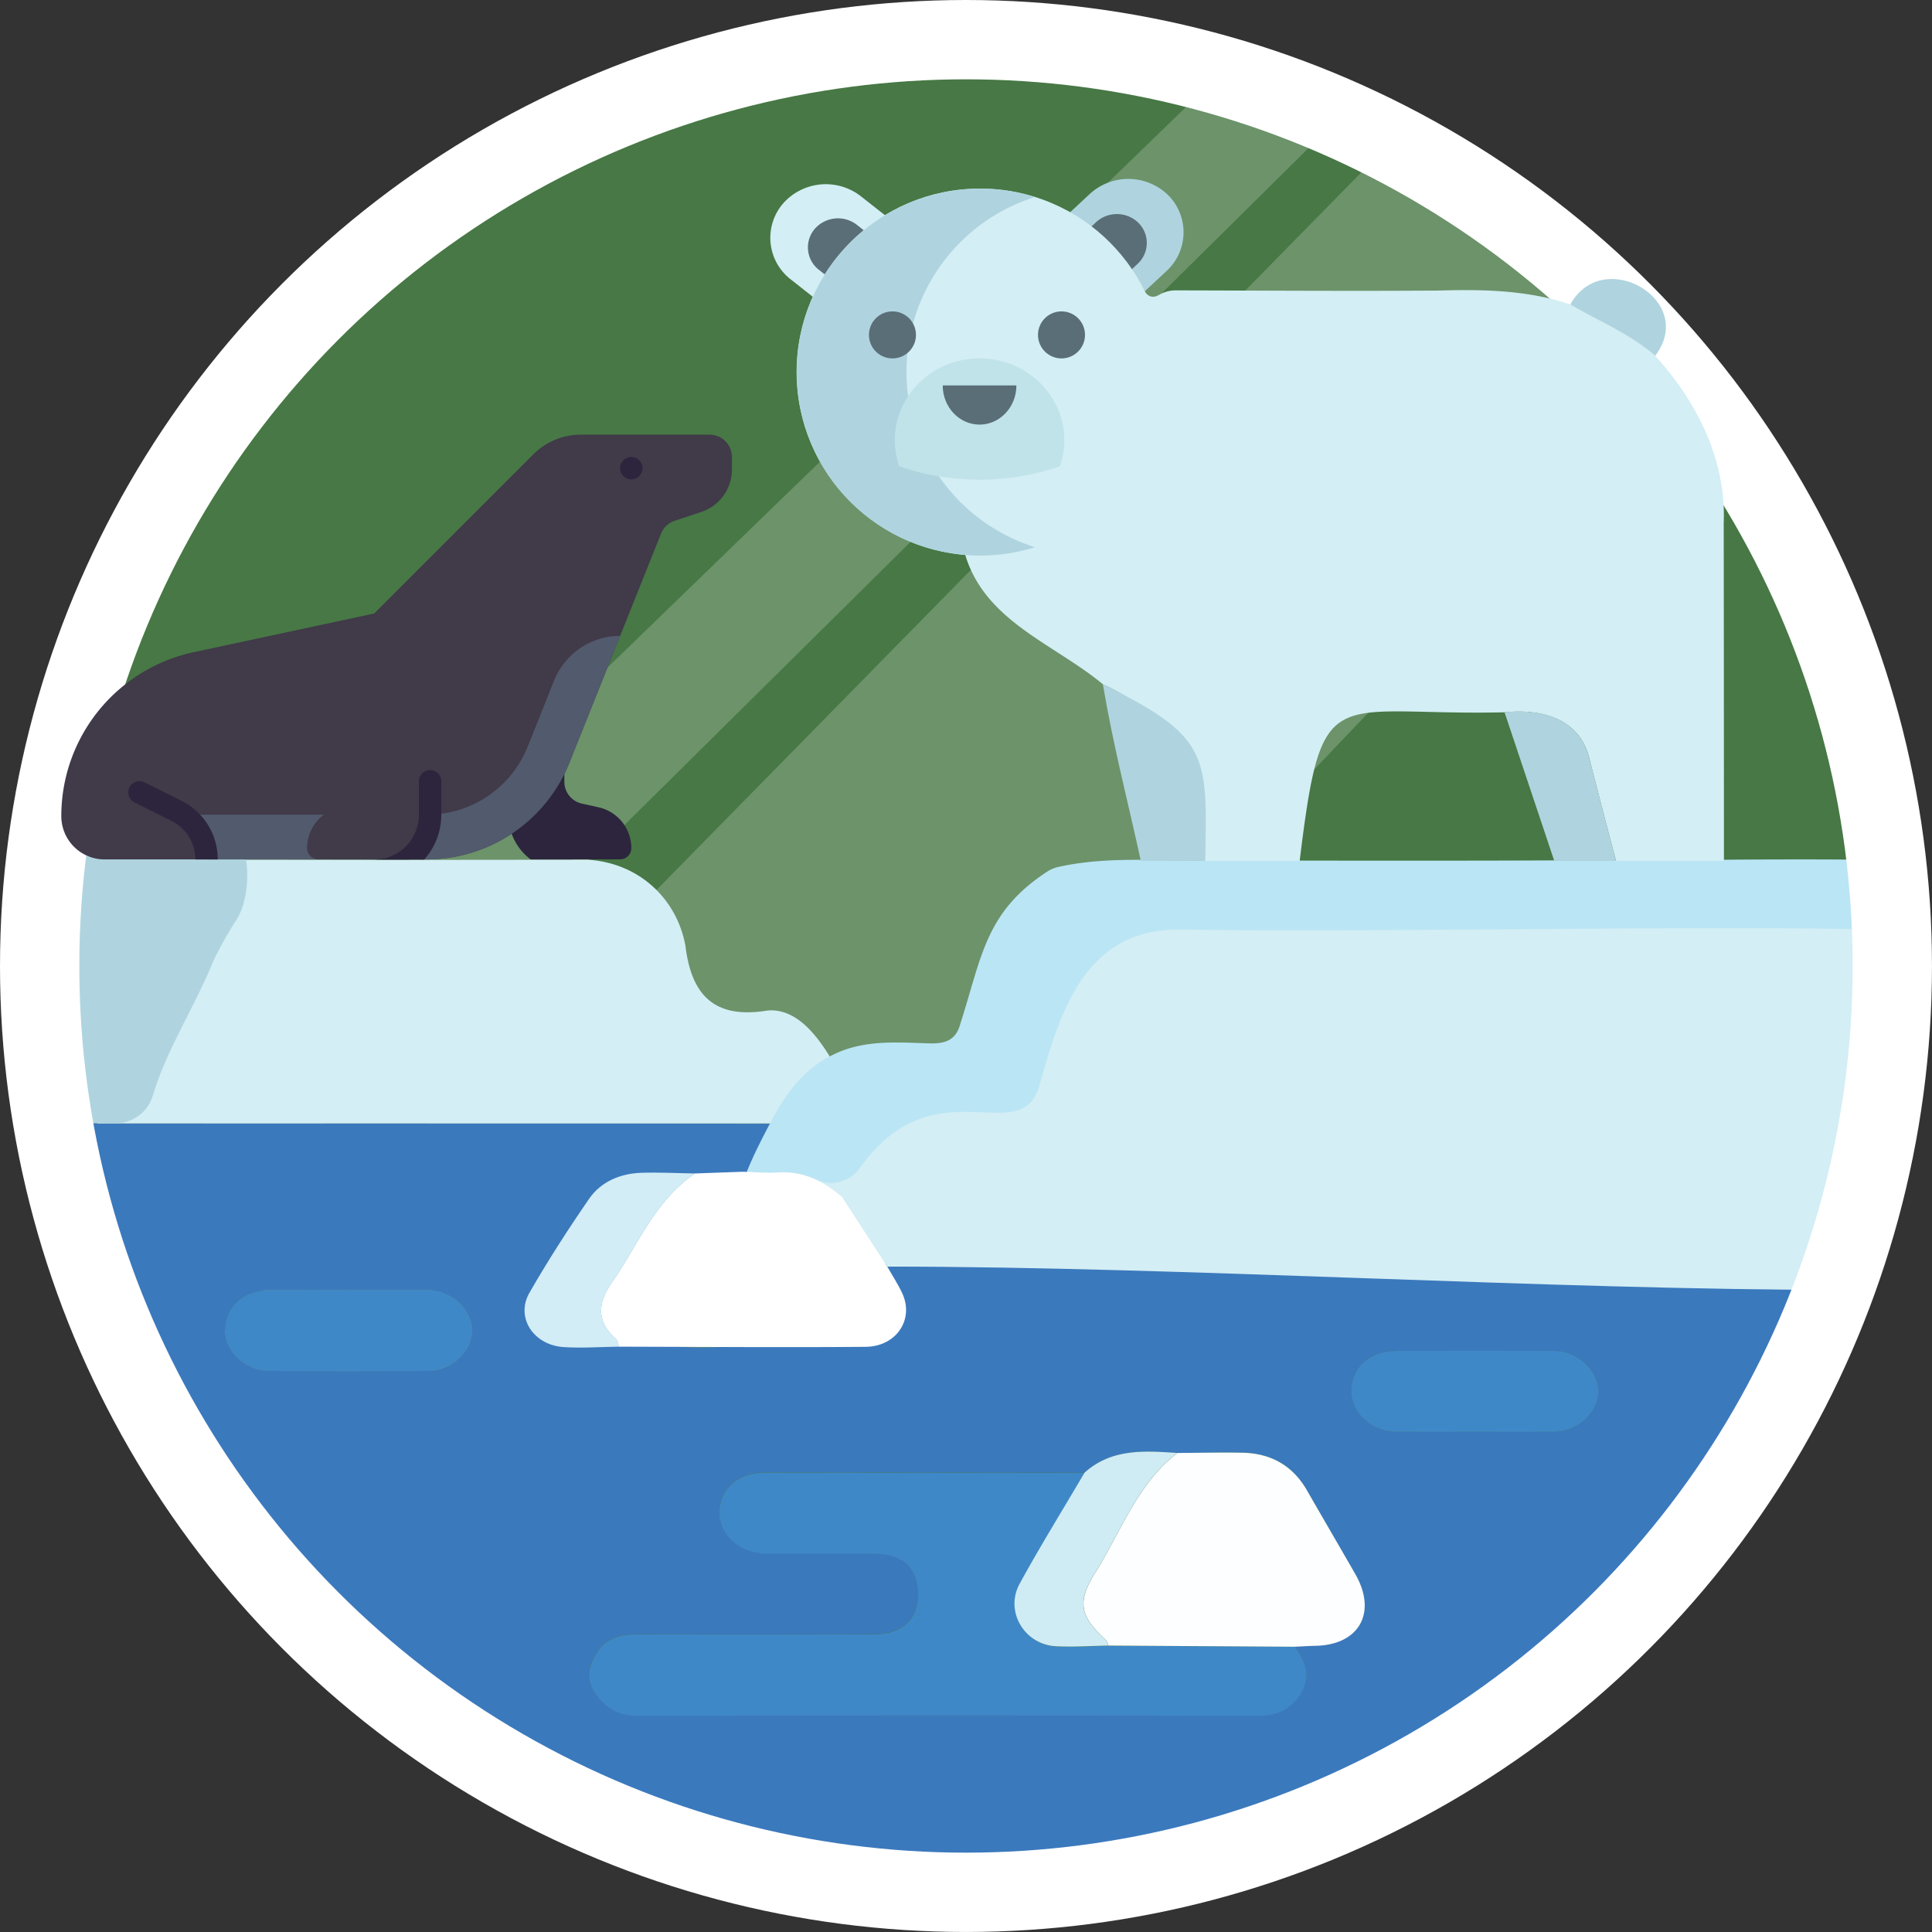 <svg viewBox="0 0 828.17 828.17" xmlns="http://www.w3.org/2000/svg"><rect x="0" y="0" width="828.17" height="828.17" fill="#333333" stroke="none"/><circle cx="418.54" cy="414.08" fill="#477845" r="397.08"/><g transform="translate(-97.72 -95.89)"><path d="m280.47 825c-22.06-12 6.51-25-18.93-24.63-56 1.76-61.31-100.29-68.12-133.93l505.22-514.35c23.49 5.57 37.65 21 43.4 41.23 5.59 21.18 36.22 4.12 36.45 30.46 1.2 21.82 22.69 33 32 45.22z" fill="#fff" opacity=".2"/><path d="m188.72 624.38c.65-25.9-2-49.22-11-67.53l454.41-440.31c18.94 8.61 20.92 23.62 46.46 23.08z" fill="#fff" opacity=".2"/><path d="m121 598.54c-.69-2.55-10.77-21.11-8.12-21.13 15.79-.08-3.86.09 11.93 0l36.41.05h206.57q46.32.1 92.64.22c3.75 0 7.49.26 11.24.4l-10.52 20.08-18.54.74c-6.91-.12-13.83-.53-20.73-.3-8.56.29-16 4-20.46 11.13-8.23 13.16-16.1 26.59-23.26 40.35-5.47 10.53 1.58 22.41 13.33 23.24 7.14.51 14.37-.08 21.56-.18 32 .07-4.14-16.16 27.87-16.47 12-.11 27.24-2.53 22.63-13.62-1.64-4-13.64-.36-15.61-4.2 115 0 272-1.1 387-1.15 4 0 40.18-.23 44.22-.29-1.05 7.61-21.93 54.7-25.33 61.28-66.28 128.1-157.68 167.98-299.83 192.51-215.46 37.15-371.76-61.7-429.1-272.77-.05-.02-3.9-19.87-3.9-19.89zm481.39 120.18c-14-.94-28.09-2-39.7 8.43q-68.57-.06-137.13-.09c-11.79 0-19.52 7.09-19.46 17.44.06 9.37 9.1 17.21 20 17.25 15.62 0 31.24-.16 46.86.07 12.5.18 18.84 7.06 18.19 19-.53 9.79-7.35 15.56-19.06 15.59q-50.78.15-101.55 0c-6.68 0-12.72 1.4-16.61 7.26-3.53 5.29-5.31 11.17-1.61 17.09 4.19 6.72 9.82 10.56 18.49 10.54q133.23-.32 266.46 0c8.23 0 14.1-3.12 18.1-9.62 4.35-7.07 2-13.82-2.71-20 2.88-.12 5.76-.33 8.65-.37 18.86-.26 26.76-14.11 17.37-30.61-6.86-12-13.9-24-20.78-36-6.17-10.77-15.61-15.95-27.8-16.17-9.21-.09-18.47.14-27.71.19zm126.72-9.06c11.55 0 23.1.08 34.64 0 10.14-.08 19-8.25 19.09-17.29s-8.84-17.37-18.99-17.37q-33.78-.13-67.55 0c-11.65 0-19.42 7.25-19.29 17.54.12 9.09 8.94 17 19.2 17.14 10.97.06 21.94-.02 32.9-.02zm-481.9-60.78c-11.25 0-22.51-.08-33.77 0-11.61.11-19.39 7.34-19.21 17.62.16 9.06 9 17 19.28 17.06q33.77.12 67.54 0c10.11 0 19-8.34 19-17.37s-8.93-17.19-19.05-17.28c-11.27-.1-22.53-.03-33.79-.03z" fill="#3b79bd"/><path d="m349.67 464.42c21.28 1.24 38 16.07 41.86 36.79 2.52 21.29 12.4 31.62 35.2 27.85 20.6-1.93 33.41 32.71 40.67 48.4h-327.93c-.35-4.33 11.89-19.91 13.75-23.93 8.94-19.25 13-28.31 22.38-47.35 7-14.14-5.29-20.06 12.1-26.68 2.45-.92-5.83-12.7-4.86-15.14 21 .05 81.56.11 102.59.12" fill="#d3eef4"/><path d="m184 464.29c.43 0 7.92-13.57 8.36-13.57 13.27 0 14 28.27 6.77 39.36a162.41 162.41 0 0 0 -9.44 16.65c-.17.34-.32.69-.47 1-7.74 19.22-20.05 37.91-26 57.81a16.59 16.59 0 0 1 -15.9 11.85h-16.25a16.56 16.56 0 0 1 -15.26-23c10-23.47-17-79.38-6.06-102.43 5.69-12.19 56.86-.66 69.34-3.1 1.78-.34 3.02 15.43 4.91 15.43z" fill="#afd4df"/><path d="m652.69 801.78c4.71 6.15 7.06 12.9 2.71 20-4 6.5-9.87 9.64-18.1 9.62q-133.23-.33-266.46 0c-8.67 0-14.3-3.82-18.49-10.54-3.7-5.92-1.92-11.8 1.61-17.09 3.89-5.86 9.93-7.27 16.61-7.26q50.78.09 101.55 0c11.71 0 18.53-5.8 19.06-15.59.65-12-5.69-18.87-18.19-19-15.62-.23-31.24 0-46.86-.07-10.93 0-20-7.88-20-17.25-.06-10.35 7.67-17.44 19.46-17.44q68.57 0 137.13.09c-9.31 15.84-19 31.47-27.82 47.58-6.51 11.9 2 26.15 15.57 26.85 7.45.38 14.95-.16 22.43-.29z" fill="#3f88c8"/><path d="m652.69 801.78-79.82-.49a6.86 6.86 0 0 0 -1-2.3c-11.14-10.22-12.72-16.23-4.57-29.12 11-17.47 17.87-37.93 35.14-51.15 9.24-.05 18.5-.28 27.74-.11 12.19.22 21.63 5.4 27.8 16.17 6.88 12 13.92 24 20.78 36 9.39 16.5 1.49 30.35-17.37 30.61-2.94.06-5.82.27-8.7.39z" fill="#fdfeff"/><path d="m729.11 709.66c-11 0-21.93.08-32.9 0-10.26-.09-19.08-8-19.2-17.14-.13-10.29 7.64-17.49 19.29-17.54q33.78-.13 67.55 0c10.1 0 19 8.36 19 17.39s-9 17.21-19.09 17.29c-11.55.08-23.1 0-34.65 0z" fill="#3f88c8"/><path d="m247.21 648.88c11.26 0 22.52-.07 33.77 0 10.14.08 19 8.27 19.07 17.31s-8.89 17.33-19 17.37q-33.78.12-67.54 0c-10.26 0-19.12-8-19.28-17.06-.18-10.28 7.6-17.51 19.21-17.62 11.26-.08 22.56 0 33.77 0z" fill="#3f88c8"/><path d="m602.39 718.72c-17.27 13.22-24.09 33.68-35.14 51.15-8.15 12.89-6.57 18.9 4.57 29.12a6.86 6.86 0 0 1 1 2.3c-7.48.13-15 .67-22.43.29-13.6-.7-22.08-15-15.57-26.85 8.82-16.11 18.51-31.74 27.82-47.58 11.66-10.45 25.72-9.37 39.75-8.43z" fill="#cfecf5"/><path d="m903.75 534.55c9.83 20.18-21.77 19-11.55 39.05 5.42 10.62.23 31.21 7.16 41.18 0 3.48-2.11 15.55-2.11 19-5.8 8.35 10.06-24.45-.8-24.85-18.57-.69-6.3 29.58-24.91 29.61-4.46.06 21.29 10.29 16.83 10.29-126.68 0-283.56-10-410.24-10-6.48-10-35.88-20.67-42.36-30.64 1.65-2.42 11.58-14.24 13-16.77 8.14-14.54 32.82-27.9 51.55-30.36 8.74-1.15 2.64-9.48 11.49-9.08s13.84-4.2 16-11.36c3.68-12.21 13.17-16.29 17.6-28.29 7-18.87 35.13-28.53 57-28.54 90.74 0 177.25-1.84 268-1.91 5.14 0 27.62-1.31 32.5.1 5.09 9.77-4.24 42.81.84 52.57z" fill="#d3eef4"/><path d="m438.75 599.21c-10.27-1.65-38.6 30.46-10.87-21.94 7-13.24 15.48-25.21 31.43-31.19 12-4.34 24.43-3.31 36.71-2.94 7.73.24 11.66-1.85 13.47-8.78 9.17-28.6 10.64-47.48 37-64.76a14.46 14.46 0 0 1 4.77-2.06c22.93-5.15 46.8-2.13 70.18-2.74 50.33-.05 100.66.14 151-.14l49.2.14q.66 0 1.32-.06c5.61-.51 70.74-.61 76.65-.19 19.15 1.38 17.68 30.09-1.52 29.7-78.22-1.6-216.16 1.39-294.39.07-41.35-.41-51.64 35.75-60.72 67.82-8.59 26.4-44.92-10.27-76.86 34.63a15.14 15.14 0 0 1 -18.2 4.94 40.16 40.16 0 0 0 -9.17-2.5z" fill="#bae5f5"/><path d="m416 598.17c5 .13 10 .63 15 .3 11.27-.76 19.85 3.88 27.62 10.48q9.74 14.94 19.45 29.9c2.17 3.84 4.64 7.56 6.46 11.53 5.08 11.09-2.55 22.72-15.75 22.84-35.26.3-70.52 0-105.78-.07-.36-1.09-.35-2.53-1.14-3.21-8.82-7.57-7.89-15.71-1.94-24.2 11.22-16 18.1-34.77 35.64-46.83z" fill="#fff"/><path d="m395.62 598.91c-17.54 12.09-24.42 30.8-35.62 46.83-6 8.49-6.88 16.63 1.94 24.2.79.68.78 2.12 1.14 3.21-7.92.1-15.88.69-23.75.18-12.94-.83-20.71-12.71-14.68-23.24 7.88-13.76 16.55-27.19 25.62-40.35 4.94-7.17 13.11-10.84 22.54-11.13 7.58-.23 15.19.18 22.81.3z" fill="#d2edf5"/></g><circle cx="414.08" cy="414.08" fill="none" r="397.08" stroke="#fff" stroke-miterlimit="10" stroke-width="34"/><path d="m325.21 464.29a23.92 23.92 0 0 1 -9.58-19.17v-19.12h24v5a9.59 9.59 0 0 0 7.5 9.36l7.21 1.6a17.93 17.93 0 0 1 14 17.5 4.8 4.8 0 0 1 -4.8 4.79z" fill="#2c253d" transform="translate(-97.72 -95.89)"/><path d="m411.46 297.14v-5.35a9.58 9.58 0 0 0 -9.58-9.58h-55.18a28.78 28.78 0 0 0 -20.33 8.42l-68.24 68.24-77.35 16.58a71.86 71.86 0 0 0 -56.78 70.28 18.56 18.56 0 0 0 18.56 18.56h138.05a65.9 65.9 0 0 0 61.17-41.42l39.28-98.2a9.61 9.61 0 0 1 5.87-5.54l11.42-3.8a19.18 19.18 0 0 0 13.11-18.19z" fill="#403a49" transform="translate(-97.72 -95.89)"/><path d="m363.54 368.46a30.51 30.51 0 0 0 -28.31 19.16l-11.23 28.13a46.49 46.49 0 0 1 -43.37 29.37h-104.46a23.26 23.26 0 0 1 10.09 19.17h94.35a65.9 65.9 0 0 0 61.17-41.42z" fill="#525a6d" transform="translate(-97.72 -95.89)"/><path d="m272.51 464.29a23.94 23.94 0 0 0 9.58-19.17v-19.12h-24v5a9.59 9.59 0 0 1 -7.5 9.36l-7.22 1.6a17.92 17.92 0 0 0 -14 17.5 4.8 4.8 0 0 0 4.79 4.79z" fill="#403a49" transform="translate(-97.72 -95.89)"/><path d="m152.72 435.54a4.78 4.78 0 0 1 4.79-4.79 4.69 4.69 0 0 1 2.14.51l15.89 7.95a27.88 27.88 0 0 1 15.51 25.09h-9.58a18.39 18.39 0 0 0 -10.21-16.52l-15.9-7.95a4.79 4.79 0 0 1 -2.64-4.29z" fill="#2c253d" transform="translate(-97.72 -95.89)"/><path d="m282.09 426a4.79 4.79 0 0 0 -4.79 4.8v14.37a19.19 19.19 0 0 1 -19.17 19.17h21.41a28.64 28.64 0 0 0 7.34-19.17v-14.42a4.8 4.8 0 0 0 -4.79-4.75z" fill="#2c253d" transform="translate(-97.72 -95.89)"/><circle cx="270.61" cy="200.69" fill="#2c253d" r="4.79"/><path d="m516.26 308.21c1.4 3.67 7 1.77 9.73 5 4.91-3.67-10.38 18.63-3.4 17.25 4.3-7.77 24.75-.51 32.69.73 6.64-.8-30-53.87-26.95-48 24.39 11.7 28.39 33.35 2.55 41.59 4.56 8.63.65 5.51-9.59 5.57-4.59 0-5.28 3.18-9.87 3.22 8.54 28.69 38 38.22 59.05 55.62a100.15 100.15 0 0 1 34 25.68c11.46 13.84 8.65 33.07 9.55 50.05h40.82c9.6-78.59 12.87-62 87.84-63.69 16.24-1.63 32.75 2.83 36.57 20.79q5.53 21.47 11.18 42.9h46.27q0-72.45-.09-144.9c1.08-27.13-11.57-52-29.35-71.59-28.33-25.55-55.59-29.13-92.38-28-37.67.29-75.33 0-113-.07a13.91 13.91 0 0 0 -7.12 1.82c-3.09 1.82-5.52 1.1-7.85-3.87-5.09-13.52-17.48-20.6-26.6-31-8.87-.32 36.22 81 27.41 80.48-.4 4-21 22.76-23.27 24-25.29 13.67-35.7-14.38-39 15.17 10.31 7.09 1.35-5.15-9.19 1.25zm48.15-51.66c.51 12.69-19.34 13.38-19.46.82-1.3-13.11 19.31-14.01 19.46-.82z" fill="#d3eef4" transform="translate(-97.72 -95.89)"/><path d="m614.35 464.89c.92-45.68 1.73-53.13-43.88-75.73 4.53 26.84 10.53 49.4 16.27 75.73z" fill="#afd4df" transform="translate(-97.72 -95.89)"/><path d="m807.23 248.4c-10.55-9.36-24.35-14.92-36.38-22 13.92-25.28 54.56-1.85 36.38 22z" fill="#afd4df" transform="translate(-97.72 -95.89)"/><path d="m790.4 464.89q-5.61-21.45-11.18-42.9c-3.81-18-20.33-22.42-36.57-20.8q10.65 31.86 21.31 63.7z" fill="#afd4df" transform="translate(-97.72 -95.89)"/><path d="m478.08 188.93-11.25-8.84a24.43 24.43 0 0 0 -33.59 3.2 22.54 22.54 0 0 0 3.53 32.44l11.23 8.85 30.07-35.65z" fill="#d3eef4" transform="translate(-97.72 -95.89)"/><path d="m471.18 197.11-6.08-4.79a13.22 13.22 0 0 0 -18.18 1.74 12.19 12.19 0 0 0 1.91 17.55l6.09 4.79z" fill="#5a6e77" transform="translate(-97.72 -95.89)"/><path d="m554.27 188.9 10.46-9.75a24.43 24.43 0 0 1 33.74.4 22.52 22.52 0 0 1 -.82 32.62l-10.47 9.76-32.91-33z" fill="#afd4df" transform="translate(-97.72 -95.89)"/><path d="m561.82 196.48 5.66-5.28a13.22 13.22 0 0 1 18.25.22 12.18 12.18 0 0 1 -.44 17.65l-5.67 5.27z" fill="#5a6e77" transform="translate(-97.72 -95.89)"/><circle cx="420.11" cy="159.47" fill="#d3eef4" r="78.64"/><path d="m486.29 255.36a78.65 78.65 0 0 1 55.09-75 78.64 78.64 0 1 0 0 150.09 78.67 78.67 0 0 1 -55.09-75.09z" fill="#afd4df" transform="translate(-97.72 -95.89)"/><circle cx="455.02" cy="143.56" fill="#5a6e77" r="10.08"/><circle cx="382.56" cy="143.56" fill="#5a6e77" r="10.08"/><path d="m552.05 295.78a106.09 106.09 0 0 1 -68.86 0c-7.91-22.89 9.71-46.25 34.43-46.25s42.33 23.36 34.43 46.25z" fill="#c0e3e9" transform="translate(-97.72 -95.89)"/><path d="m517.62 277.9c8.71 0 15.79-7.51 15.79-16.79h-31.59c0 9.28 7.09 16.79 15.8 16.79z" fill="#5a6e77" transform="translate(-97.72 -95.89)"/></svg>